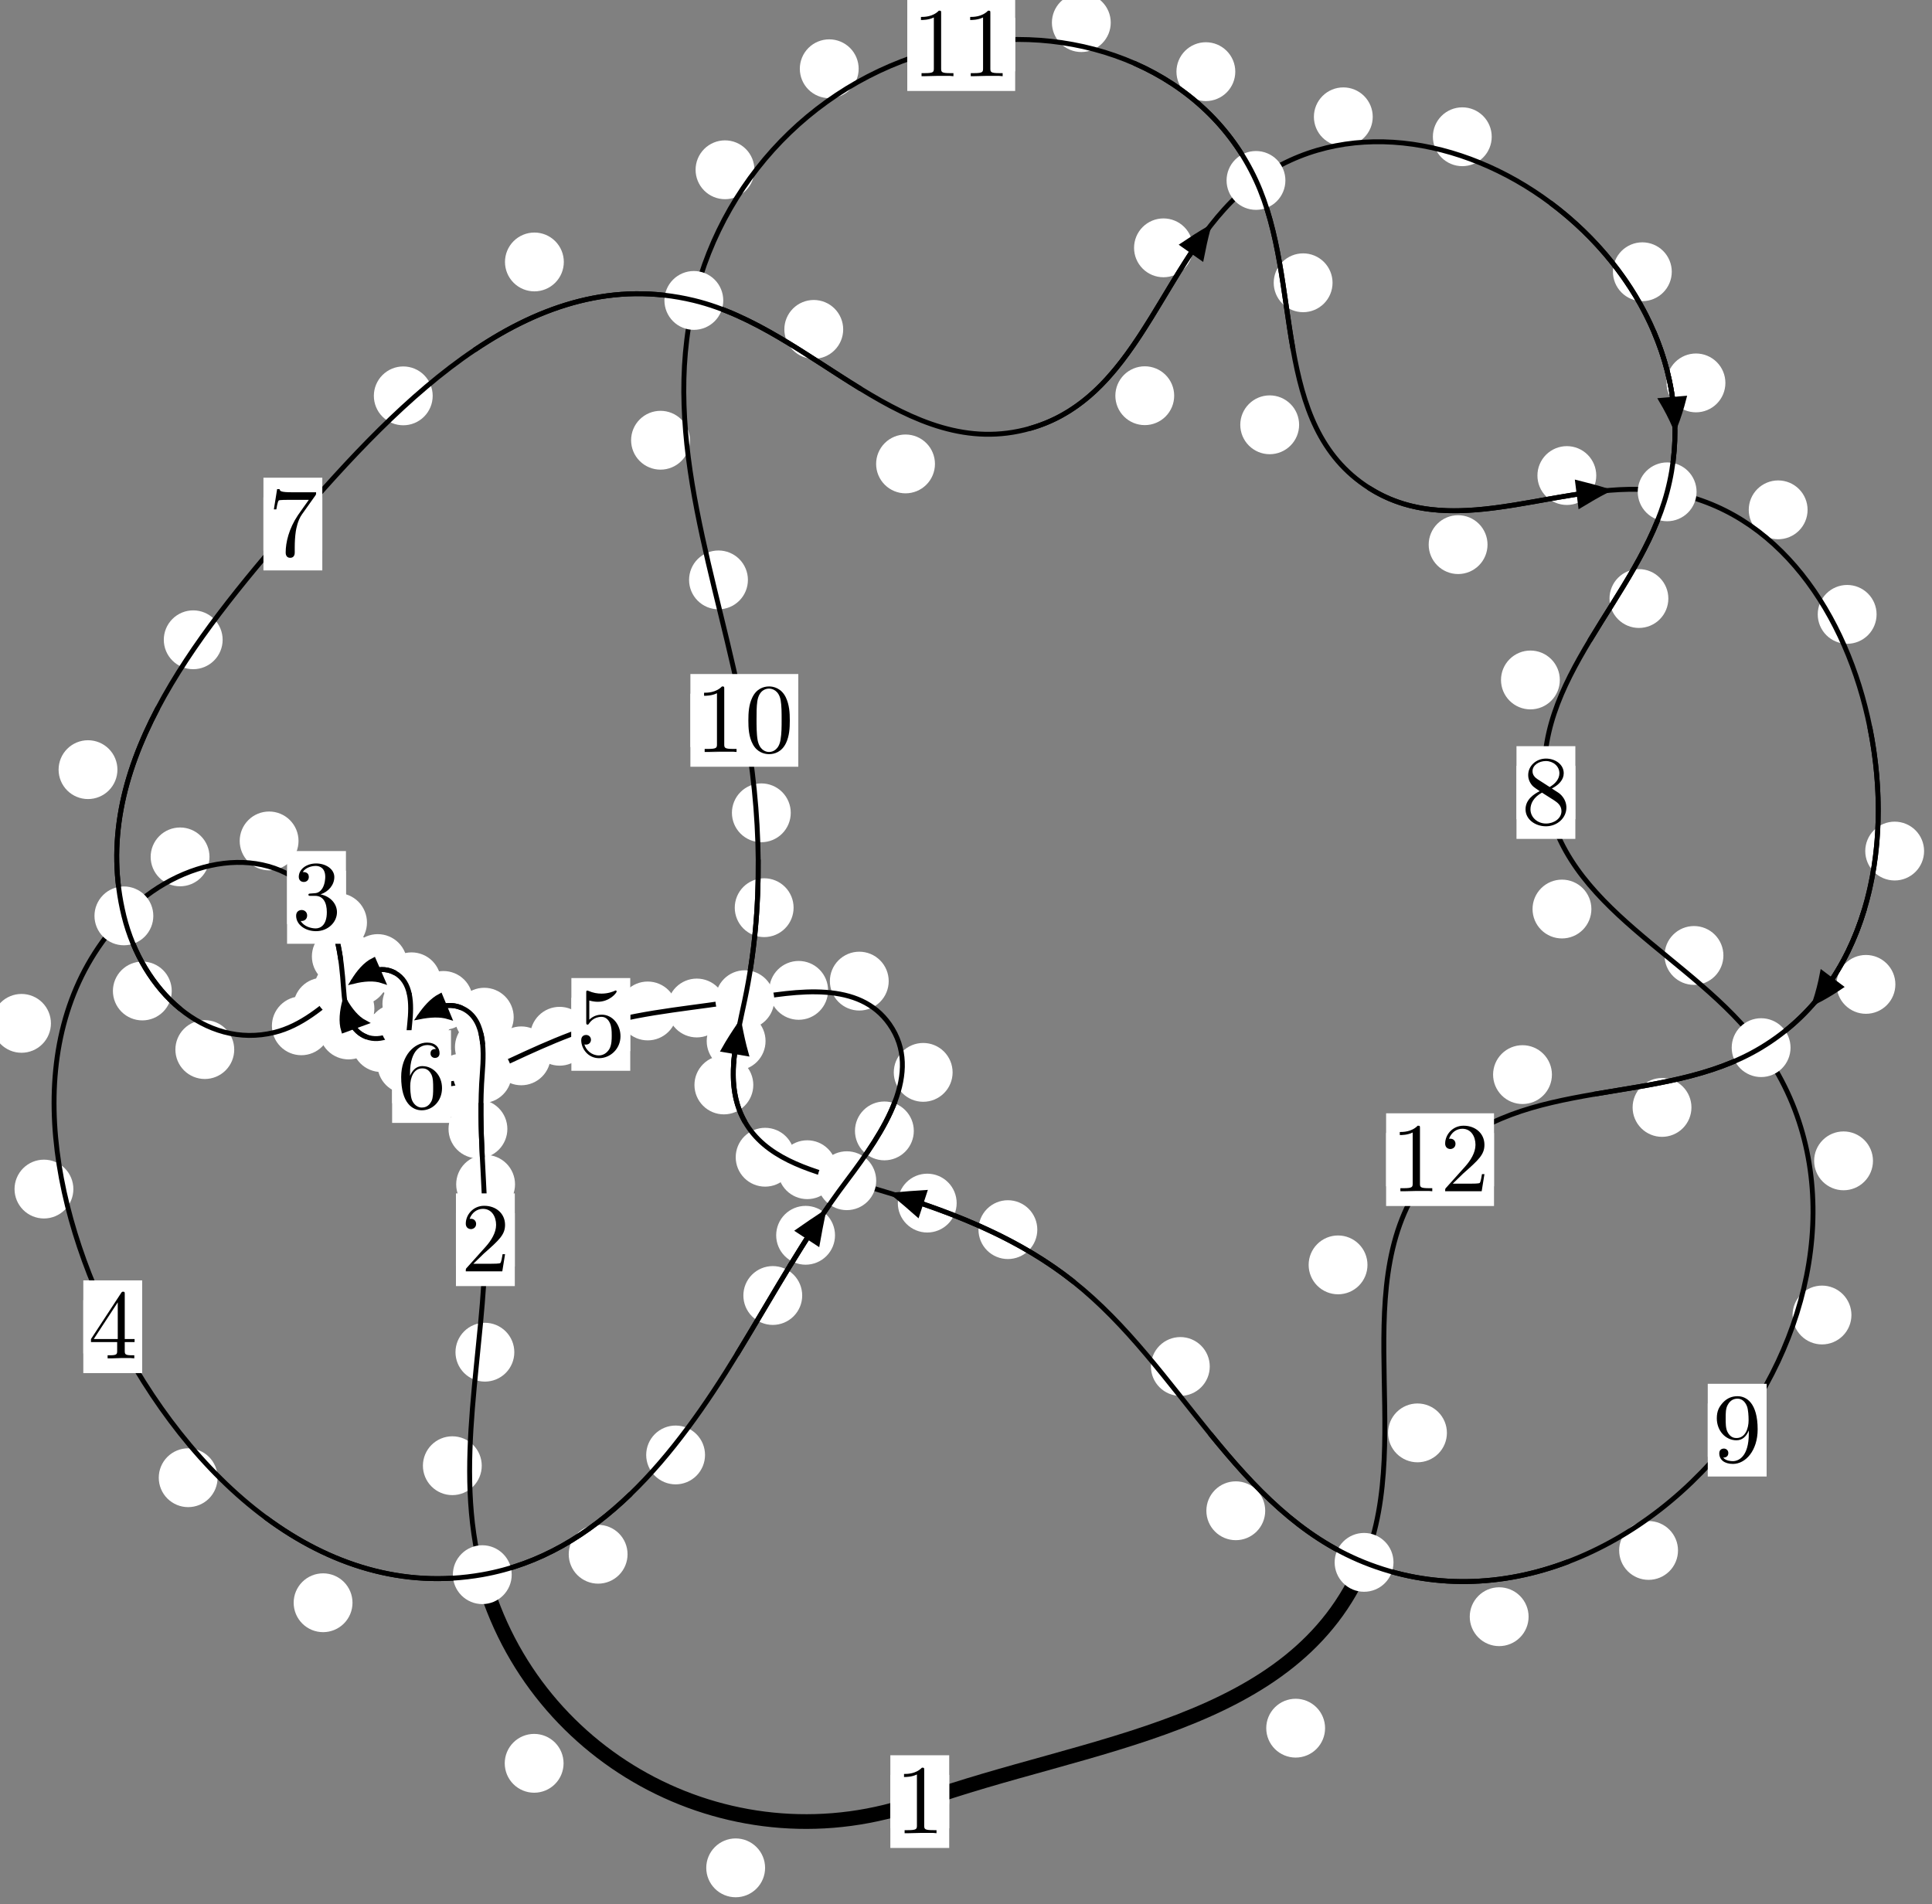 <?xml version="1.0"?>
<!-- Created by MetaPost 1.999 on 2021.07.06:0013 -->
<svg version="1.1" xmlns="http://www.w3.org/2000/svg" xmlns:xlink="http://www.w3.org/1999/xlink" width="196.289" height="193.469" viewBox="0 0 196.289 193.469">
<rect x="0" y="0" width="196.289" height="193.469" fill="#808080" stroke="none"/>
<!-- Original BoundingBox: -49.803879 -32.777924 146.485489 160.690826 -->
  <defs>
    <g transform="scale(0.01,0.01)" id="GLYPHcmr10_48">
      <path style="fill-rule: evenodd;" d="M460 -320C460 -400,455 -480,420 -554C374 -650,292 -666,250 -666C190 -666,117 -640,76 -547C44 -478,39 -400,39 -320C39 -245,43 -155,84 -79C127 2,200 22,249 22C303 22,379 1,423 -94C455 -163,460 -241,460 -320M249 -0C210 -0,151 -25,133 -121C122 -181,122 -273,122 -332C122 -396,122 -462,130 -516C149 -635,224 -644,249 -644C282 -644,348 -626,367 -527C377 -471,377 -395,377 -332C377 -257,377 -189,366 -125C351 -30,294 -0,249 -0"></path>
    </g>
    <g transform="scale(0.01,0.01)" id="GLYPHcmr10_49">
      <path style="fill-rule: evenodd;" d="M294 -640C294 -664,294 -666,271 -666C209 -602,121 -602,89 -602L89 -571C109 -571,168 -571,220 -597L220 -79C220 -43,217 -31,127 -31L95 -31L95 -0L257 -0L130 -3L217 -3L257 -3L297 -3L384 -3L419 -0L419 -31L387 -31C297 -31,294 -42,294 -79"></path>
    </g>
    <g transform="scale(0.01,0.01)" id="GLYPHcmr10_50">
      <path style="fill-rule: evenodd;" d="M127 -77L233 -180C389 -318,449 -372,449 -472C449 -586,359 -666,237 -666C124 -666,50 -574,50 -485C50 -429,100 -429,103 -429C120 -429,155 -441,155 -482C155 -508,137 -534,102 -534C94 -534,92 -534,89 -533C112 -598,166 -635,224 -635C315 -635,358 -554,358 -472C358 -392,308 -313,253 -251L61 -37C50 -26,50 -24,50 -0L421 -0L449 -174L424 -174C419 -144,412 -100,402 -85C395 -77,329 -77,307 -77"></path>
    </g>
    <g transform="scale(0.01,0.01)" id="GLYPHcmr10_51">
      <path style="fill-rule: evenodd;" d="M290 -352C372 -379,430 -449,430 -528C430 -610,342 -666,246 -666C145 -666,69 -606,69 -530C69 -497,91 -478,120 -478C151 -478,171 -500,171 -529C171 -579,124 -579,109 -579C140 -628,206 -641,242 -641C283 -641,338 -619,338 -529C338 -517,336 -459,310 -415C280 -367,246 -364,221 -363C213 -362,189 -360,182 -360C174 -359,167 -358,167 -348C167 -337,174 -337,191 -337L235 -337C317 -337,354 -269,354 -171C354 -35,285 -6,241 -6C198 -6,123 -23,88 -82C123 -77,154 -99,154 -137C154 -173,127 -193,98 -193C74 -193,42 -179,42 -135C42 -44,135 22,244 22C366 22,457 -69,457 -171C457 -253,394 -331,290 -352"></path>
    </g>
    <g transform="scale(0.01,0.01)" id="GLYPHcmr10_52">
      <path style="fill-rule: evenodd;" d="M294 -165L294 -78C294 -42,292 -31,218 -31L197 -31L197 -0L332 -0L238 -3L290 -3L332 -3L374 -3L427 -3L468 -0L468 -31L447 -31C373 -31,371 -42,371 -78L371 -165L471 -165L471 -196L371 -196L371 -651C371 -671,371 -677,355 -677C346 -677,343 -677,335 -665L28 -196L28 -165M300 -196L56 -196L300 -569"></path>
    </g>
    <g transform="scale(0.01,0.01)" id="GLYPHcmr10_53">
      <path style="fill-rule: evenodd;" d="M449 -201C449 -320,367 -420,259 -420C211 -420,168 -404,132 -369L132 -564C152 -558,185 -551,217 -551C340 -551,410 -642,410 -655C410 -661,407 -666,400 -666C399 -666,397 -666,392 -663C372 -654,323 -634,256 -634C216 -634,170 -641,123 -662C115 -665,113 -665,111 -665C101 -665,101 -657,101 -641L101 -345C101 -327,101 -319,115 -319C122 -319,124 -322,128 -328C139 -344,176 -398,257 -398C309 -398,334 -352,342 -334C358 -297,360 -258,360 -208C360 -173,360 -113,336 -71C312 -32,275 -6,229 -6C156 -6,99 -59,82 -118C85 -117,88 -116,99 -116C132 -116,149 -141,149 -165C149 -189,132 -214,99 -214C85 -214,50 -207,50 -161C50 -75,119 22,231 22C347 22,449 -74,449 -201"></path>
    </g>
    <g transform="scale(0.01,0.01)" id="GLYPHcmr10_54">
      <path style="fill-rule: evenodd;" d="M132 -328L132 -352C132 -605,256 -641,307 -641C331 -641,373 -635,395 -601C380 -601,340 -601,340 -556C340 -525,364 -510,386 -510C402 -510,432 -519,432 -558C432 -618,388 -666,305 -666C177 -666,42 -537,42 -316C42 -49,158 22,251 22C362 22,457 -72,457 -204C457 -331,368 -427,257 -427C189 -427,152 -376,132 -328M251 -6C188 -6,158 -66,152 -81C134 -128,134 -208,134 -226C134 -304,166 -404,256 -404C272 -404,318 -404,349 -342C367 -305,367 -254,367 -205C367 -157,367 -107,350 -71C320 -11,274 -6,251 -6"></path>
    </g>
    <g transform="scale(0.01,0.01)" id="GLYPHcmr10_55">
      <path style="fill-rule: evenodd;" d="M476 -609C485 -621,485 -623,485 -644L242 -644C120 -644,118 -657,114 -676L89 -676L56 -470L81 -470C84 -486,93 -549,106 -561C113 -567,191 -567,204 -567L411 -567C400 -551,321 -442,299 -409C209 -274,176 -135,176 -33C176 -23,176 22,222 22C268 22,268 -23,268 -33L268 -84C268 -139,271 -194,279 -248C283 -271,297 -357,341 -419"></path>
    </g>
    <g transform="scale(0.01,0.01)" id="GLYPHcmr10_56">
      <path style="fill-rule: evenodd;" d="M163 -457C117 -487,113 -521,113 -538C113 -599,178 -641,249 -641C322 -641,386 -589,386 -517C386 -460,347 -412,287 -377M309 -362C381 -399,430 -451,430 -517C430 -609,341 -666,250 -666C150 -666,69 -592,69 -499C69 -481,71 -436,113 -389C124 -377,161 -352,186 -335C128 -306,42 -250,42 -151C42 -45,144 22,249 22C362 22,457 -61,457 -168C457 -204,446 -249,408 -291C389 -312,373 -322,309 -362M209 -320L332 -242C360 -223,407 -193,407 -132C407 -58,332 -6,250 -6C164 -6,92 -68,92 -151C92 -209,124 -273,209 -320"></path>
    </g>
    <g transform="scale(0.01,0.01)" id="GLYPHcmr10_57">
      <path style="fill-rule: evenodd;" d="M367 -318L367 -286C367 -52,263 -6,205 -6C188 -6,134 -8,107 -42C151 -42,159 -71,159 -88C159 -119,135 -134,113 -134C97 -134,67 -125,67 -86C67 -19,121 22,206 22C335 22,457 -114,457 -329C457 -598,342 -666,253 -666C198 -666,149 -648,106 -603C65 -558,42 -516,42 -441C42 -316,130 -218,242 -218C303 -218,344 -260,367 -318M243 -241C227 -241,181 -241,150 -304C132 -341,132 -391,132 -440C132 -494,132 -541,153 -578C180 -628,218 -641,253 -641C299 -641,332 -607,349 -562C361 -530,365 -467,365 -421C365 -338,331 -241,243 -241"></path>
    </g>
  </defs>
  <path d="M77.733 189.789C77.733 188.996,77.418 188.236,76.857 187.676C76.297 187.115,75.536 186.8,74.744 186.8C73.951 186.8,73.191 187.115,72.63 187.676C72.07 188.236,71.755 188.996,71.755 189.789C71.755 190.582,72.07 191.342,72.63 191.902C73.191 192.463,73.951 192.778,74.744 192.778C75.536 192.778,76.297 192.463,76.857 191.902C77.418 191.342,77.733 190.582,77.733 189.789Z" style="fill: rgb(100%,100%,100%);stroke: none;"></path>
  <path d="M96.437 183.059C96.437 182.266,96.122 181.506,95.562 180.946C95.001 180.385,94.241 180.07,93.448 180.07C92.656 180.07,91.895 180.385,91.335 180.946C90.775 181.506,90.46 182.266,90.46 183.059C90.46 183.852,90.775 184.612,91.335 185.172C91.895 185.733,92.656 186.048,93.448 186.048C94.241 186.048,95.001 185.733,95.562 185.172C96.122 184.612,96.437 183.852,96.437 183.059Z" style="fill: rgb(100%,100%,100%);stroke: none;"></path>
  <path d="M48.945 148.929C48.945 148.136,48.63 147.376,48.07 146.815C47.509 146.255,46.749 145.94,45.956 145.94C45.164 145.94,44.404 146.255,43.843 146.815C43.283 147.376,42.968 148.136,42.968 148.929C42.968 149.721,43.283 150.481,43.843 151.042C44.404 151.602,45.164 151.917,45.956 151.917C46.749 151.917,47.509 151.602,48.07 151.042C48.63 150.481,48.945 149.721,48.945 148.929Z" style="fill: rgb(100%,100%,100%);stroke: none;"></path>
  <path d="M57.258 179.167C57.258 178.375,56.943 177.615,56.383 177.054C55.822 176.494,55.062 176.179,54.269 176.179C53.477 176.179,52.717 176.494,52.156 177.054C51.596 177.615,51.281 178.375,51.281 179.167C51.281 179.96,51.596 180.72,52.156 181.281C52.717 181.841,53.477 182.156,54.269 182.156C55.062 182.156,55.822 181.841,56.383 181.281C56.943 180.72,57.258 179.96,57.258 179.167Z" style="fill: rgb(100%,100%,100%);stroke: none;"></path>
  <path d="M52.326 120.337C52.326 119.544,52.011 118.784,51.45 118.223C50.89 117.663,50.13 117.348,49.337 117.348C48.544 117.348,47.784 117.663,47.224 118.223C46.663 118.784,46.348 119.544,46.348 120.337C46.348 121.129,46.663 121.889,47.224 122.45C47.784 123.01,48.544 123.325,49.337 123.325C50.13 123.325,50.89 123.01,51.45 122.45C52.011 121.889,52.326 121.129,52.326 120.337Z" style="fill: rgb(100%,100%,100%);stroke: none;"></path>
  <path d="M52.254 137.394C52.254 136.601,51.939 135.841,51.379 135.281C50.818 134.72,50.058 134.405,49.266 134.405C48.473 134.405,47.713 134.72,47.152 135.281C46.592 135.841,46.277 136.601,46.277 137.394C46.277 138.187,46.592 138.947,47.152 139.507C47.713 140.068,48.473 140.383,49.266 140.383C50.058 140.383,50.818 140.068,51.379 139.507C51.939 138.947,52.254 138.187,52.254 137.394Z" style="fill: rgb(100%,100%,100%);stroke: none;"></path>
  <path d="M52.201 106.392C52.201 105.599,51.886 104.839,51.326 104.279C50.765 103.718,50.005 103.403,49.212 103.403C48.42 103.403,47.66 103.718,47.099 104.279C46.539 104.839,46.224 105.599,46.224 106.392C46.224 107.185,46.539 107.945,47.099 108.505C47.66 109.066,48.42 109.381,49.212 109.381C50.005 109.381,50.765 109.066,51.326 108.505C51.886 107.945,52.201 107.185,52.201 106.392Z" style="fill: rgb(100%,100%,100%);stroke: none;"></path>
  <path d="M51.547 114.71C51.547 113.917,51.232 113.157,50.671 112.597C50.111 112.036,49.351 111.721,48.558 111.721C47.765 111.721,47.005 112.036,46.445 112.597C45.884 113.157,45.569 113.917,45.569 114.71C45.569 115.503,45.884 116.263,46.445 116.823C47.005 117.384,47.765 117.699,48.558 117.699C49.351 117.699,50.111 117.384,50.671 116.823C51.232 116.263,51.547 115.503,51.547 114.71Z" style="fill: rgb(100%,100%,100%);stroke: none;"></path>
  <path d="M48.036 101.653C48.036 100.861,47.721 100.1,47.161 99.54C46.6 98.979,45.84 98.664,45.048 98.664C44.255 98.664,43.495 98.979,42.934 99.54C42.374 100.1,42.059 100.861,42.059 101.653C42.059 102.446,42.374 103.206,42.934 103.767C43.495 104.327,44.255 104.642,45.048 104.642C45.84 104.642,46.6 104.327,47.161 103.767C47.721 103.206,48.036 102.446,48.036 101.653Z" style="fill: rgb(100%,100%,100%);stroke: none;"></path>
  <path d="M52.19 103.355C52.19 102.563,51.875 101.802,51.314 101.242C50.754 100.682,49.994 100.367,49.201 100.367C48.408 100.367,47.648 100.682,47.088 101.242C46.527 101.802,46.212 102.563,46.212 103.355C46.212 104.148,46.527 104.908,47.088 105.469C47.648 106.029,48.408 106.344,49.201 106.344C49.994 106.344,50.754 106.029,51.314 105.469C51.875 104.908,52.19 104.148,52.19 103.355Z" style="fill: rgb(100%,100%,100%);stroke: none;"></path>
  <path d="M43.274 105C43.274 104.208,42.959 103.447,42.399 102.887C41.838 102.326,41.078 102.011,40.285 102.011C39.493 102.011,38.733 102.326,38.172 102.887C37.612 103.447,37.297 104.208,37.297 105C37.297 105.793,37.612 106.553,38.172 107.114C38.733 107.674,39.493 107.989,40.285 107.989C41.078 107.989,41.838 107.674,42.399 107.114C42.959 106.553,43.274 105.793,43.274 105Z" style="fill: rgb(100%,100%,100%);stroke: none;"></path>
  <path d="M46.209 102.836C46.209 102.044,45.894 101.284,45.334 100.723C44.773 100.163,44.013 99.848,43.22 99.848C42.428 99.848,41.667 100.163,41.107 100.723C40.546 101.284,40.231 102.044,40.231 102.836C40.231 103.629,40.546 104.389,41.107 104.95C41.667 105.51,42.428 105.825,43.22 105.825C44.013 105.825,44.773 105.51,45.334 104.95C45.894 104.389,46.209 103.629,46.209 102.836Z" style="fill: rgb(100%,100%,100%);stroke: none;"></path>
  <path d="M38.404 104.655C38.404 103.863,38.089 103.102,37.528 102.542C36.968 101.981,36.208 101.667,35.415 101.667C34.622 101.667,33.862 101.981,33.302 102.542C32.741 103.102,32.426 103.863,32.426 104.655C32.426 105.448,32.741 106.208,33.302 106.769C33.862 107.329,34.622 107.644,35.415 107.644C36.208 107.644,36.968 107.329,37.528 106.769C38.089 106.208,38.404 105.448,38.404 104.655Z" style="fill: rgb(100%,100%,100%);stroke: none;"></path>
  <path d="M41.721 105.938C41.721 105.146,41.406 104.386,40.845 103.825C40.285 103.265,39.525 102.95,38.732 102.95C37.939 102.95,37.179 103.265,36.619 103.825C36.058 104.386,35.743 105.146,35.743 105.938C35.743 106.731,36.058 107.491,36.619 108.052C37.179 108.612,37.939 108.927,38.732 108.927C39.525 108.927,40.285 108.612,40.845 108.052C41.406 107.491,41.721 106.731,41.721 105.938Z" style="fill: rgb(100%,100%,100%);stroke: none;"></path>
  <path d="M37.666 97.181C37.666 96.388,37.351 95.628,36.79 95.068C36.23 94.507,35.47 94.192,34.677 94.192C33.884 94.192,33.124 94.507,32.564 95.068C32.003 95.628,31.688 96.388,31.688 97.181C31.688 97.974,32.003 98.734,32.564 99.294C33.124 99.855,33.884 100.17,34.677 100.17C35.47 100.17,36.23 99.855,36.79 99.294C37.351 98.734,37.666 97.974,37.666 97.181Z" style="fill: rgb(100%,100%,100%);stroke: none;"></path>
  <path d="M38.036 102.484C38.036 101.691,37.721 100.931,37.161 100.371C36.6 99.81,35.84 99.495,35.048 99.495C34.255 99.495,33.495 99.81,32.934 100.371C32.374 100.931,32.059 101.691,32.059 102.484C32.059 103.277,32.374 104.037,32.934 104.597C33.495 105.158,34.255 105.473,35.048 105.473C35.84 105.473,36.6 105.158,37.161 104.597C37.721 104.037,38.036 103.277,38.036 102.484Z" style="fill: rgb(100%,100%,100%);stroke: none;"></path>
  <path d="M30.33 85.445C30.33 84.653,30.015 83.892,29.455 83.332C28.894 82.771,28.134 82.457,27.341 82.457C26.549 82.457,25.788 82.771,25.228 83.332C24.668 83.892,24.353 84.653,24.353 85.445C24.353 86.238,24.668 86.998,25.228 87.559C25.788 88.119,26.549 88.434,27.341 88.434C28.134 88.434,28.894 88.119,29.455 87.559C30.015 86.998,30.33 86.238,30.33 85.445Z" style="fill: rgb(100%,100%,100%);stroke: none;"></path>
  <path d="M37.284 93.734C37.284 92.941,36.969 92.181,36.408 91.62C35.848 91.06,35.088 90.745,34.295 90.745C33.502 90.745,32.742 91.06,32.182 91.62C31.621 92.181,31.306 92.941,31.306 93.734C31.306 94.526,31.621 95.287,32.182 95.847C32.742 96.407,33.502 96.722,34.295 96.722C35.088 96.722,35.848 96.407,36.408 95.847C36.969 95.287,37.284 94.526,37.284 93.734Z" style="fill: rgb(100%,100%,100%);stroke: none;"></path>
  <path d="M5.174 103.982C5.174 103.189,4.859 102.429,4.298 101.868C3.738 101.308,2.978 100.993,2.185 100.993C1.392 100.993,0.632 101.308,0.072 101.868C-0.489 102.429,-0.804 103.189,-0.804 103.982C-0.804 104.774,-0.489 105.535,0.072 106.095C0.632 106.656,1.392 106.97,2.185 106.97C2.978 106.97,3.738 106.656,4.298 106.095C4.859 105.535,5.174 104.774,5.174 103.982Z" style="fill: rgb(100%,100%,100%);stroke: none;"></path>
  <path d="M21.285 87.067C21.285 86.275,20.97 85.514,20.409 84.954C19.849 84.394,19.089 84.079,18.296 84.079C17.503 84.079,16.743 84.394,16.183 84.954C15.622 85.514,15.307 86.275,15.307 87.067C15.307 87.86,15.622 88.62,16.183 89.181C16.743 89.741,17.503 90.056,18.296 90.056C19.089 90.056,19.849 89.741,20.409 89.181C20.97 88.62,21.285 87.86,21.285 87.067Z" style="fill: rgb(100%,100%,100%);stroke: none;"></path>
  <path d="M22.107 150.148C22.107 149.355,21.792 148.595,21.232 148.035C20.671 147.474,19.911 147.159,19.119 147.159C18.326 147.159,17.566 147.474,17.005 148.035C16.445 148.595,16.13 149.355,16.13 150.148C16.13 150.941,16.445 151.701,17.005 152.262C17.566 152.822,18.326 153.137,19.119 153.137C19.911 153.137,20.671 152.822,21.232 152.262C21.792 151.701,22.107 150.941,22.107 150.148Z" style="fill: rgb(100%,100%,100%);stroke: none;"></path>
  <path d="M7.454 120.819C7.454 120.027,7.139 119.266,6.579 118.706C6.018 118.146,5.258 117.831,4.466 117.831C3.673 117.831,2.913 118.146,2.352 118.706C1.792 119.266,1.477 120.027,1.477 120.819C1.477 121.612,1.792 122.372,2.352 122.933C2.913 123.493,3.673 123.808,4.466 123.808C5.258 123.808,6.018 123.493,6.579 122.933C7.139 122.372,7.454 121.612,7.454 120.819Z" style="fill: rgb(100%,100%,100%);stroke: none;"></path>
  <path d="M63.759 157.924C63.759 157.132,63.444 156.372,62.884 155.811C62.323 155.251,61.563 154.936,60.77 154.936C59.978 154.936,59.218 155.251,58.657 155.811C58.097 156.372,57.782 157.132,57.782 157.924C57.782 158.717,58.097 159.477,58.657 160.038C59.218 160.598,59.978 160.913,60.77 160.913C61.563 160.913,62.323 160.598,62.884 160.038C63.444 159.477,63.759 158.717,63.759 157.924Z" style="fill: rgb(100%,100%,100%);stroke: none;"></path>
  <path d="M35.814 162.852C35.814 162.06,35.499 161.299,34.939 160.739C34.378 160.178,33.618 159.864,32.825 159.864C32.033 159.864,31.272 160.178,30.712 160.739C30.151 161.299,29.836 162.06,29.836 162.852C29.836 163.645,30.151 164.405,30.712 164.966C31.272 165.526,32.033 165.841,32.825 165.841C33.618 165.841,34.378 165.526,34.939 164.966C35.499 164.405,35.814 163.645,35.814 162.852Z" style="fill: rgb(100%,100%,100%);stroke: none;"></path>
  <path d="M81.503 131.634C81.503 130.841,81.188 130.081,80.628 129.521C80.067 128.96,79.307 128.645,78.514 128.645C77.722 128.645,76.961 128.96,76.401 129.521C75.841 130.081,75.526 130.841,75.526 131.634C75.526 132.427,75.841 133.187,76.401 133.747C76.961 134.308,77.722 134.623,78.514 134.623C79.307 134.623,80.067 134.308,80.628 133.747C81.188 133.187,81.503 132.427,81.503 131.634Z" style="fill: rgb(100%,100%,100%);stroke: none;"></path>
  <path d="M71.63 147.836C71.63 147.043,71.315 146.283,70.755 145.722C70.194 145.162,69.434 144.847,68.641 144.847C67.849 144.847,67.089 145.162,66.528 145.722C65.968 146.283,65.653 147.043,65.653 147.836C65.653 148.628,65.968 149.388,66.528 149.949C67.089 150.509,67.849 150.824,68.641 150.824C69.434 150.824,70.194 150.509,70.755 149.949C71.315 149.388,71.63 148.628,71.63 147.836Z" style="fill: rgb(100%,100%,100%);stroke: none;"></path>
  <path d="M92.842 114.909C92.842 114.117,92.527 113.357,91.966 112.796C91.406 112.236,90.646 111.921,89.853 111.921C89.06 111.921,88.3 112.236,87.74 112.796C87.179 113.357,86.864 114.117,86.864 114.909C86.864 115.702,87.179 116.462,87.74 117.023C88.3 117.583,89.06 117.898,89.853 117.898C90.646 117.898,91.406 117.583,91.966 117.023C92.527 116.462,92.842 115.702,92.842 114.909Z" style="fill: rgb(100%,100%,100%);stroke: none;"></path>
  <path d="M84.836 125.516C84.836 124.723,84.522 123.963,83.961 123.402C83.401 122.842,82.64 122.527,81.848 122.527C81.055 122.527,80.295 122.842,79.734 123.402C79.174 123.963,78.859 124.723,78.859 125.516C78.859 126.308,79.174 127.068,79.734 127.629C80.295 128.189,81.055 128.504,81.848 128.504C82.64 128.504,83.401 128.189,83.961 127.629C84.522 127.068,84.836 126.308,84.836 125.516Z" style="fill: rgb(100%,100%,100%);stroke: none;"></path>
  <path d="M90.291 99.69C90.291 98.897,89.976 98.137,89.416 97.577C88.855 97.016,88.095 96.701,87.302 96.701C86.51 96.701,85.75 97.016,85.189 97.577C84.629 98.137,84.314 98.897,84.314 99.69C84.314 100.483,84.629 101.243,85.189 101.803C85.75 102.364,86.51 102.679,87.302 102.679C88.095 102.679,88.855 102.364,89.416 101.803C89.976 101.243,90.291 100.483,90.291 99.69Z" style="fill: rgb(100%,100%,100%);stroke: none;"></path>
  <path d="M96.784 108.962C96.784 108.17,96.469 107.41,95.909 106.849C95.349 106.289,94.588 105.974,93.796 105.974C93.003 105.974,92.243 106.289,91.682 106.849C91.122 107.41,90.807 108.17,90.807 108.962C90.807 109.755,91.122 110.515,91.682 111.076C92.243 111.636,93.003 111.951,93.796 111.951C94.588 111.951,95.349 111.636,95.909 111.076C96.469 110.515,96.784 109.755,96.784 108.962Z" style="fill: rgb(100%,100%,100%);stroke: none;"></path>
  <path d="M73.781 102.421C73.781 101.629,73.466 100.868,72.905 100.308C72.345 99.748,71.585 99.433,70.792 99.433C69.999 99.433,69.239 99.748,68.679 100.308C68.118 100.868,67.803 101.629,67.803 102.421C67.803 103.214,68.118 103.974,68.679 104.535C69.239 105.095,69.999 105.41,70.792 105.41C71.585 105.41,72.345 105.095,72.905 104.535C73.466 103.974,73.781 103.214,73.781 102.421Z" style="fill: rgb(100%,100%,100%);stroke: none;"></path>
  <path d="M84.132 100.63C84.132 99.837,83.817 99.077,83.257 98.517C82.697 97.956,81.936 97.641,81.144 97.641C80.351 97.641,79.591 97.956,79.03 98.517C78.47 99.077,78.155 99.837,78.155 100.63C78.155 101.423,78.47 102.183,79.03 102.743C79.591 103.304,80.351 103.619,81.144 103.619C81.936 103.619,82.697 103.304,83.257 102.743C83.817 102.183,84.132 101.423,84.132 100.63Z" style="fill: rgb(100%,100%,100%);stroke: none;"></path>
  <path d="M59.844 105.292C59.844 104.499,59.529 103.739,58.968 103.179C58.408 102.618,57.648 102.303,56.855 102.303C56.062 102.303,55.302 102.618,54.742 103.179C54.181 103.739,53.866 104.499,53.866 105.292C53.866 106.085,54.181 106.845,54.742 107.405C55.302 107.966,56.062 108.281,56.855 108.281C57.648 108.281,58.408 107.966,58.968 107.405C59.529 106.845,59.844 106.085,59.844 105.292Z" style="fill: rgb(100%,100%,100%);stroke: none;"></path>
  <path d="M68.796 102.722C68.796 101.929,68.481 101.169,67.92 100.609C67.36 100.048,66.6 99.733,65.807 99.733C65.014 99.733,64.254 100.048,63.694 100.609C63.133 101.169,62.818 101.929,62.818 102.722C62.818 103.515,63.133 104.275,63.694 104.835C64.254 105.396,65.014 105.711,65.807 105.711C66.6 105.711,67.36 105.396,67.92 104.835C68.481 104.275,68.796 103.515,68.796 102.722Z" style="fill: rgb(100%,100%,100%);stroke: none;"></path>
  <path d="M49.911 110.042C49.911 109.25,49.596 108.49,49.036 107.929C48.476 107.369,47.715 107.054,46.923 107.054C46.13 107.054,45.37 107.369,44.809 107.929C44.249 108.49,43.934 109.25,43.934 110.042C43.934 110.835,44.249 111.595,44.809 112.156C45.37 112.716,46.13 113.031,46.923 113.031C47.715 113.031,48.476 112.716,49.036 112.156C49.596 111.595,49.911 110.835,49.911 110.042Z" style="fill: rgb(100%,100%,100%);stroke: none;"></path>
  <path d="M55.947 107.283C55.947 106.49,55.632 105.73,55.072 105.17C54.512 104.609,53.751 104.294,52.959 104.294C52.166 104.294,51.406 104.609,50.845 105.17C50.285 105.73,49.97 106.49,49.97 107.283C49.97 108.076,50.285 108.836,50.845 109.396C51.406 109.957,52.166 110.272,52.959 110.272C53.751 110.272,54.512 109.957,55.072 109.396C55.632 108.836,55.947 108.076,55.947 107.283Z" style="fill: rgb(100%,100%,100%);stroke: none;"></path>
  <path d="M44.323 108.14C44.323 107.347,44.008 106.587,43.447 106.027C42.887 105.466,42.127 105.151,41.334 105.151C40.541 105.151,39.781 105.466,39.221 106.027C38.66 106.587,38.345 107.347,38.345 108.14C38.345 108.933,38.66 109.693,39.221 110.253C39.781 110.814,40.541 111.129,41.334 111.129C42.127 111.129,42.887 110.814,43.447 110.253C44.008 109.693,44.323 108.933,44.323 108.14Z" style="fill: rgb(100%,100%,100%);stroke: none;"></path>
  <path d="M47.516 110.799C47.516 110.006,47.201 109.246,46.641 108.686C46.08 108.125,45.32 107.81,44.527 107.81C43.735 107.81,42.975 108.125,42.414 108.686C41.854 109.246,41.539 110.006,41.539 110.799C41.539 111.592,41.854 112.352,42.414 112.912C42.975 113.473,43.735 113.788,44.527 113.788C45.32 113.788,46.08 113.473,46.641 112.912C47.201 112.352,47.516 111.592,47.516 110.799Z" style="fill: rgb(100%,100%,100%);stroke: none;"></path>
  <path d="M44.834 101.999C44.834 101.206,44.519 100.446,43.958 99.885C43.398 99.325,42.638 99.01,41.845 99.01C41.052 99.01,40.292 99.325,39.732 99.885C39.171 100.446,38.856 101.206,38.856 101.999C38.856 102.791,39.171 103.552,39.732 104.112C40.292 104.673,41.052 104.987,41.845 104.987C42.638 104.987,43.398 104.673,43.958 104.112C44.519 103.552,44.834 102.791,44.834 101.999Z" style="fill: rgb(100%,100%,100%);stroke: none;"></path>
  <path d="M44.4 105.981C44.4 105.188,44.085 104.428,43.524 103.868C42.964 103.307,42.204 102.992,41.411 102.992C40.618 102.992,39.858 103.307,39.298 103.868C38.737 104.428,38.422 105.188,38.422 105.981C38.422 106.774,38.737 107.534,39.298 108.094C39.858 108.655,40.618 108.97,41.411 108.97C42.204 108.97,42.964 108.655,43.524 108.094C44.085 107.534,44.4 106.774,44.4 105.981Z" style="fill: rgb(100%,100%,100%);stroke: none;"></path>
  <path d="M41.366 97.906C41.366 97.113,41.051 96.353,40.491 95.793C39.93 95.232,39.17 94.917,38.377 94.917C37.585 94.917,36.825 95.232,36.264 95.793C35.704 96.353,35.389 97.113,35.389 97.906C35.389 98.699,35.704 99.459,36.264 100.019C36.825 100.58,37.585 100.895,38.377 100.895C39.17 100.895,39.93 100.58,40.491 100.019C41.051 99.459,41.366 98.699,41.366 97.906Z" style="fill: rgb(100%,100%,100%);stroke: none;"></path>
  <path d="M44.801 99.758C44.801 98.966,44.486 98.205,43.926 97.645C43.365 97.085,42.605 96.77,41.813 96.77C41.02 96.77,40.26 97.085,39.699 97.645C39.139 98.205,38.824 98.966,38.824 99.758C38.824 100.551,39.139 101.311,39.699 101.872C40.26 102.432,41.02 102.747,41.813 102.747C42.605 102.747,43.365 102.432,43.926 101.872C44.486 101.311,44.801 100.551,44.801 99.758Z" style="fill: rgb(100%,100%,100%);stroke: none;"></path>
  <path d="M35.779 102.333C35.779 101.54,35.464 100.78,34.903 100.219C34.343 99.659,33.583 99.344,32.79 99.344C31.997 99.344,31.237 99.659,30.677 100.219C30.116 100.78,29.801 101.54,29.801 102.333C29.801 103.125,30.116 103.885,30.677 104.446C31.237 105.006,31.997 105.321,32.79 105.321C33.583 105.321,34.343 105.006,34.903 104.446C35.464 103.885,35.779 103.125,35.779 102.333Z" style="fill: rgb(100%,100%,100%);stroke: none;"></path>
  <path d="M39.455 99.147C39.455 98.354,39.14 97.594,38.579 97.033C38.019 96.473,37.259 96.158,36.466 96.158C35.673 96.158,34.913 96.473,34.353 97.033C33.792 97.594,33.477 98.354,33.477 99.147C33.477 99.939,33.792 100.7,34.353 101.26C34.913 101.821,35.673 102.136,36.466 102.136C37.259 102.136,38.019 101.821,38.579 101.26C39.14 100.7,39.455 99.939,39.455 99.147Z" style="fill: rgb(100%,100%,100%);stroke: none;"></path>
  <path d="M23.797 106.646C23.797 105.853,23.482 105.093,22.922 104.533C22.361 103.972,21.601 103.657,20.808 103.657C20.016 103.657,19.256 103.972,18.695 104.533C18.135 105.093,17.82 105.853,17.82 106.646C17.82 107.439,18.135 108.199,18.695 108.759C19.256 109.32,20.016 109.635,20.808 109.635C21.601 109.635,22.361 109.32,22.922 108.759C23.482 108.199,23.797 107.439,23.797 106.646Z" style="fill: rgb(100%,100%,100%);stroke: none;"></path>
  <path d="M33.604 104.23C33.604 103.437,33.289 102.677,32.728 102.117C32.168 101.556,31.408 101.241,30.615 101.241C29.822 101.241,29.062 101.556,28.502 102.117C27.941 102.677,27.626 103.437,27.626 104.23C27.626 105.023,27.941 105.783,28.502 106.343C29.062 106.904,29.822 107.219,30.615 107.219C31.408 107.219,32.168 106.904,32.728 106.343C33.289 105.783,33.604 105.023,33.604 104.23Z" style="fill: rgb(100%,100%,100%);stroke: none;"></path>
  <path d="M11.93 78.203C11.93 77.41,11.615 76.65,11.055 76.089C10.494 75.529,9.734 75.214,8.942 75.214C8.149 75.214,7.389 75.529,6.828 76.089C6.268 76.65,5.953 77.41,5.953 78.203C5.953 78.995,6.268 79.756,6.828 80.316C7.389 80.877,8.149 81.192,8.942 81.192C9.734 81.192,10.494 80.877,11.055 80.316C11.615 79.756,11.93 78.995,11.93 78.203Z" style="fill: rgb(100%,100%,100%);stroke: none;"></path>
  <path d="M17.449 100.692C17.449 99.9,17.134 99.139,16.574 98.579C16.013 98.018,15.253 97.704,14.461 97.704C13.668 97.704,12.908 98.018,12.347 98.579C11.787 99.139,11.472 99.9,11.472 100.692C11.472 101.485,11.787 102.245,12.347 102.806C12.908 103.366,13.668 103.681,14.461 103.681C15.253 103.681,16.013 103.366,16.574 102.806C17.134 102.245,17.449 101.485,17.449 100.692Z" style="fill: rgb(100%,100%,100%);stroke: none;"></path>
  <path d="M43.96 40.223C43.96 39.43,43.645 38.67,43.085 38.11C42.524 37.549,41.764 37.234,40.971 37.234C40.179 37.234,39.419 37.549,38.858 38.11C38.298 38.67,37.983 39.43,37.983 40.223C37.983 41.016,38.298 41.776,38.858 42.336C39.419 42.897,40.179 43.212,40.971 43.212C41.764 43.212,42.524 42.897,43.085 42.336C43.645 41.776,43.96 41.016,43.96 40.223Z" style="fill: rgb(100%,100%,100%);stroke: none;"></path>
  <path d="M22.62 65.007C22.62 64.214,22.305 63.454,21.744 62.894C21.184 62.333,20.424 62.018,19.631 62.018C18.838 62.018,18.078 62.333,17.518 62.894C16.957 63.454,16.642 64.214,16.642 65.007C16.642 65.8,16.957 66.56,17.518 67.12C18.078 67.681,18.838 67.996,19.631 67.996C20.424 67.996,21.184 67.681,21.744 67.12C22.305 66.56,22.62 65.8,22.62 65.007Z" style="fill: rgb(100%,100%,100%);stroke: none;"></path>
  <path d="M85.667 33.469C85.667 32.676,85.352 31.916,84.791 31.355C84.231 30.795,83.471 30.48,82.678 30.48C81.885 30.48,81.125 30.795,80.565 31.355C80.004 31.916,79.689 32.676,79.689 33.469C79.689 34.261,80.004 35.022,80.565 35.582C81.125 36.143,81.885 36.458,82.678 36.458C83.471 36.458,84.231 36.143,84.791 35.582C85.352 35.022,85.667 34.261,85.667 33.469Z" style="fill: rgb(100%,100%,100%);stroke: none;"></path>
  <path d="M57.284 26.616C57.284 25.824,56.969 25.063,56.408 24.503C55.848 23.942,55.088 23.628,54.295 23.628C53.502 23.628,52.742 23.942,52.182 24.503C51.621 25.063,51.306 25.824,51.306 26.616C51.306 27.409,51.621 28.169,52.182 28.73C52.742 29.29,53.502 29.605,54.295 29.605C55.088 29.605,55.848 29.29,56.408 28.73C56.969 28.169,57.284 27.409,57.284 26.616Z" style="fill: rgb(100%,100%,100%);stroke: none;"></path>
  <path d="M119.296 40.207C119.296 39.415,118.981 38.655,118.421 38.094C117.86 37.534,117.1 37.219,116.308 37.219C115.515 37.219,114.755 37.534,114.194 38.094C113.634 38.655,113.319 39.415,113.319 40.207C113.319 41,113.634 41.76,114.194 42.321C114.755 42.881,115.515 43.196,116.308 43.196C117.1 43.196,117.86 42.881,118.421 42.321C118.981 41.76,119.296 41,119.296 40.207Z" style="fill: rgb(100%,100%,100%);stroke: none;"></path>
  <path d="M94.991 47.138C94.991 46.346,94.676 45.585,94.115 45.025C93.555 44.464,92.795 44.15,92.002 44.15C91.209 44.15,90.449 44.464,89.889 45.025C89.328 45.585,89.013 46.346,89.013 47.138C89.013 47.931,89.328 48.691,89.889 49.252C90.449 49.812,91.209 50.127,92.002 50.127C92.795 50.127,93.555 49.812,94.115 49.252C94.676 48.691,94.991 47.931,94.991 47.138Z" style="fill: rgb(100%,100%,100%);stroke: none;"></path>
  <path d="M139.468 11.869C139.468 11.076,139.153 10.316,138.593 9.756C138.033 9.195,137.272 8.88,136.48 8.88C135.687 8.88,134.927 9.195,134.366 9.756C133.806 10.316,133.491 11.076,133.491 11.869C133.491 12.662,133.806 13.422,134.366 13.982C134.927 14.543,135.687 14.858,136.48 14.858C137.272 14.858,138.033 14.543,138.593 13.982C139.153 13.422,139.468 12.662,139.468 11.869Z" style="fill: rgb(100%,100%,100%);stroke: none;"></path>
  <path d="M121.196 25.182C121.196 24.389,120.881 23.629,120.321 23.068C119.76 22.508,119 22.193,118.207 22.193C117.415 22.193,116.654 22.508,116.094 23.068C115.534 23.629,115.219 24.389,115.219 25.182C115.219 25.974,115.534 26.735,116.094 27.295C116.654 27.856,117.415 28.171,118.207 28.171C119 28.171,119.76 27.856,120.321 27.295C120.881 26.735,121.196 25.974,121.196 25.182Z" style="fill: rgb(100%,100%,100%);stroke: none;"></path>
  <path d="M169.85 27.611C169.85 26.819,169.535 26.059,168.974 25.498C168.414 24.938,167.654 24.623,166.861 24.623C166.068 24.623,165.308 24.938,164.748 25.498C164.187 26.059,163.872 26.819,163.872 27.611C163.872 28.404,164.187 29.164,164.748 29.725C165.308 30.285,166.068 30.6,166.861 30.6C167.654 30.6,168.414 30.285,168.974 29.725C169.535 29.164,169.85 28.404,169.85 27.611Z" style="fill: rgb(100%,100%,100%);stroke: none;"></path>
  <path d="M151.557 13.895C151.557 13.102,151.242 12.342,150.681 11.782C150.121 11.221,149.36 10.906,148.568 10.906C147.775 10.906,147.015 11.221,146.454 11.782C145.894 12.342,145.579 13.102,145.579 13.895C145.579 14.688,145.894 15.448,146.454 16.008C147.015 16.569,147.775 16.884,148.568 16.884C149.36 16.884,150.121 16.569,150.681 16.008C151.242 15.448,151.557 14.688,151.557 13.895Z" style="fill: rgb(100%,100%,100%);stroke: none;"></path>
  <path d="M169.502 60.816C169.502 60.024,169.187 59.263,168.626 58.703C168.066 58.142,167.306 57.827,166.513 57.827C165.72 57.827,164.96 58.142,164.4 58.703C163.839 59.263,163.524 60.024,163.524 60.816C163.524 61.609,163.839 62.369,164.4 62.93C164.96 63.49,165.72 63.805,166.513 63.805C167.306 63.805,168.066 63.49,168.626 62.93C169.187 62.369,169.502 61.609,169.502 60.816Z" style="fill: rgb(100%,100%,100%);stroke: none;"></path>
  <path d="M175.298 38.907C175.298 38.114,174.983 37.354,174.423 36.794C173.862 36.233,173.102 35.918,172.31 35.918C171.517 35.918,170.757 36.233,170.196 36.794C169.636 37.354,169.321 38.114,169.321 38.907C169.321 39.7,169.636 40.46,170.196 41.02C170.757 41.581,171.517 41.896,172.31 41.896C173.102 41.896,173.862 41.581,174.423 41.02C174.983 40.46,175.298 39.7,175.298 38.907Z" style="fill: rgb(100%,100%,100%);stroke: none;"></path>
  <path d="M161.683 92.366C161.683 91.573,161.368 90.813,160.807 90.252C160.247 89.692,159.487 89.377,158.694 89.377C157.901 89.377,157.141 89.692,156.581 90.252C156.02 90.813,155.705 91.573,155.705 92.366C155.705 93.158,156.02 93.919,156.581 94.479C157.141 95.04,157.901 95.354,158.694 95.354C159.487 95.354,160.247 95.04,160.807 94.479C161.368 93.919,161.683 93.158,161.683 92.366Z" style="fill: rgb(100%,100%,100%);stroke: none;"></path>
  <path d="M158.477 69.09C158.477 68.297,158.162 67.537,157.602 66.977C157.041 66.416,156.281 66.101,155.488 66.101C154.696 66.101,153.936 66.416,153.375 66.977C152.815 67.537,152.5 68.297,152.5 69.09C152.5 69.883,152.815 70.643,153.375 71.203C153.936 71.764,154.696 72.079,155.488 72.079C156.281 72.079,157.041 71.764,157.602 71.203C158.162 70.643,158.477 69.883,158.477 69.09Z" style="fill: rgb(100%,100%,100%);stroke: none;"></path>
  <path d="M190.292 117.952C190.292 117.159,189.977 116.399,189.416 115.839C188.856 115.278,188.096 114.963,187.303 114.963C186.51 114.963,185.75 115.278,185.19 115.839C184.629 116.399,184.314 117.159,184.314 117.952C184.314 118.745,184.629 119.505,185.19 120.065C185.75 120.626,186.51 120.941,187.303 120.941C188.096 120.941,188.856 120.626,189.416 120.065C189.977 119.505,190.292 118.745,190.292 117.952Z" style="fill: rgb(100%,100%,100%);stroke: none;"></path>
  <path d="M175.096 97.083C175.096 96.29,174.781 95.53,174.221 94.97C173.66 94.409,172.9 94.094,172.107 94.094C171.315 94.094,170.554 94.409,169.994 94.97C169.433 95.53,169.118 96.29,169.118 97.083C169.118 97.876,169.433 98.636,169.994 99.196C170.554 99.757,171.315 100.072,172.107 100.072C172.9 100.072,173.66 99.757,174.221 99.196C174.781 98.636,175.096 97.876,175.096 97.083Z" style="fill: rgb(100%,100%,100%);stroke: none;"></path>
  <path d="M170.483 157.538C170.483 156.746,170.168 155.985,169.607 155.425C169.047 154.864,168.287 154.549,167.494 154.549C166.701 154.549,165.941 154.864,165.381 155.425C164.82 155.985,164.505 156.746,164.505 157.538C164.505 158.331,164.82 159.091,165.381 159.652C165.941 160.212,166.701 160.527,167.494 160.527C168.287 160.527,169.047 160.212,169.607 159.652C170.168 159.091,170.483 158.331,170.483 157.538Z" style="fill: rgb(100%,100%,100%);stroke: none;"></path>
  <path d="M188.103 133.616C188.103 132.824,187.788 132.064,187.227 131.503C186.667 130.943,185.907 130.628,185.114 130.628C184.321 130.628,183.561 130.943,183.001 131.503C182.44 132.064,182.125 132.824,182.125 133.616C182.125 134.409,182.44 135.169,183.001 135.73C183.561 136.29,184.321 136.605,185.114 136.605C185.907 136.605,186.667 136.29,187.227 135.73C187.788 135.169,188.103 134.409,188.103 133.616Z" style="fill: rgb(100%,100%,100%);stroke: none;"></path>
  <path d="M128.544 153.506C128.544 152.713,128.229 151.953,127.668 151.393C127.108 150.832,126.348 150.517,125.555 150.517C124.762 150.517,124.002 150.832,123.442 151.393C122.881 151.953,122.566 152.713,122.566 153.506C122.566 154.299,122.881 155.059,123.442 155.619C124.002 156.18,124.762 156.495,125.555 156.495C126.348 156.495,127.108 156.18,127.668 155.619C128.229 155.059,128.544 154.299,128.544 153.506Z" style="fill: rgb(100%,100%,100%);stroke: none;"></path>
  <path d="M155.303 164.271C155.303 163.478,154.988 162.718,154.427 162.158C153.867 161.597,153.107 161.282,152.314 161.282C151.521 161.282,150.761 161.597,150.201 162.158C149.64 162.718,149.325 163.478,149.325 164.271C149.325 165.064,149.64 165.824,150.201 166.384C150.761 166.945,151.521 167.26,152.314 167.26C153.107 167.26,153.867 166.945,154.427 166.384C154.988 165.824,155.303 165.064,155.303 164.271Z" style="fill: rgb(100%,100%,100%);stroke: none;"></path>
  <path d="M105.389 124.941C105.389 124.149,105.074 123.389,104.514 122.828C103.953 122.268,103.193 121.953,102.4 121.953C101.608 121.953,100.848 122.268,100.287 122.828C99.727 123.389,99.412 124.149,99.412 124.941C99.412 125.734,99.727 126.494,100.287 127.055C100.848 127.615,101.608 127.93,102.4 127.93C103.193 127.93,103.953 127.615,104.514 127.055C105.074 126.494,105.389 125.734,105.389 124.941Z" style="fill: rgb(100%,100%,100%);stroke: none;"></path>
  <path d="M122.91 138.846C122.91 138.053,122.595 137.293,122.035 136.733C121.474 136.172,120.714 135.857,119.922 135.857C119.129 135.857,118.369 136.172,117.808 136.733C117.248 137.293,116.933 138.053,116.933 138.846C116.933 139.639,117.248 140.399,117.808 140.959C118.369 141.52,119.129 141.835,119.922 141.835C120.714 141.835,121.474 141.52,122.035 140.959C122.595 140.399,122.91 139.639,122.91 138.846Z" style="fill: rgb(100%,100%,100%);stroke: none;"></path>
  <path d="M85.004 118.852C85.004 118.059,84.69 117.299,84.129 116.739C83.569 116.178,82.808 115.863,82.016 115.863C81.223 115.863,80.463 116.178,79.902 116.739C79.342 117.299,79.027 118.059,79.027 118.852C79.027 119.645,79.342 120.405,79.902 120.965C80.463 121.526,81.223 121.841,82.016 121.841C82.808 121.841,83.569 121.526,84.129 120.965C84.69 120.405,85.004 119.645,85.004 118.852Z" style="fill: rgb(100%,100%,100%);stroke: none;"></path>
  <path d="M97.196 122.245C97.196 121.452,96.881 120.692,96.321 120.132C95.76 119.571,95 119.256,94.208 119.256C93.415 119.256,92.655 119.571,92.094 120.132C91.534 120.692,91.219 121.452,91.219 122.245C91.219 123.038,91.534 123.798,92.094 124.358C92.655 124.919,93.415 125.234,94.208 125.234C95 125.234,95.76 124.919,96.321 124.358C96.881 123.798,97.196 123.038,97.196 122.245Z" style="fill: rgb(100%,100%,100%);stroke: none;"></path>
  <path d="M76.534 110.241C76.534 109.448,76.219 108.688,75.658 108.128C75.098 107.567,74.338 107.252,73.545 107.252C72.752 107.252,71.992 107.567,71.432 108.128C70.871 108.688,70.556 109.448,70.556 110.241C70.556 111.034,70.871 111.794,71.432 112.354C71.992 112.915,72.752 113.23,73.545 113.23C74.338 113.23,75.098 112.915,75.658 112.354C76.219 111.794,76.534 111.034,76.534 110.241Z" style="fill: rgb(100%,100%,100%);stroke: none;"></path>
  <path d="M80.725 117.584C80.725 116.792,80.41 116.031,79.85 115.471C79.289 114.91,78.529 114.595,77.736 114.595C76.944 114.595,76.184 114.91,75.623 115.471C75.063 116.031,74.748 116.792,74.748 117.584C74.748 118.377,75.063 119.137,75.623 119.698C76.184 120.258,76.944 120.573,77.736 120.573C78.529 120.573,79.289 120.258,79.85 119.698C80.41 119.137,80.725 118.377,80.725 117.584Z" style="fill: rgb(100%,100%,100%);stroke: none;"></path>
  <path d="M80.628 92.229C80.628 91.436,80.314 90.676,79.753 90.115C79.193 89.555,78.432 89.24,77.64 89.24C76.847 89.24,76.087 89.555,75.526 90.115C74.966 90.676,74.651 91.436,74.651 92.229C74.651 93.021,74.966 93.782,75.526 94.342C76.087 94.903,76.847 95.217,77.64 95.217C78.432 95.217,79.193 94.903,79.753 94.342C80.314 93.782,80.628 93.021,80.628 92.229Z" style="fill: rgb(100%,100%,100%);stroke: none;"></path>
  <path d="M77.779 105.78C77.779 104.987,77.464 104.227,76.904 103.667C76.343 103.106,75.583 102.791,74.79 102.791C73.997 102.791,73.237 103.106,72.677 103.667C72.116 104.227,71.801 104.987,71.801 105.78C71.801 106.573,72.116 107.333,72.677 107.893C73.237 108.454,73.997 108.769,74.79 108.769C75.583 108.769,76.343 108.454,76.904 107.893C77.464 107.333,77.779 106.573,77.779 105.78Z" style="fill: rgb(100%,100%,100%);stroke: none;"></path>
  <path d="M75.987 58.923C75.987 58.13,75.672 57.37,75.111 56.809C74.551 56.249,73.791 55.934,72.998 55.934C72.205 55.934,71.445 56.249,70.885 56.809C70.324 57.37,70.009 58.13,70.009 58.923C70.009 59.715,70.324 60.475,70.885 61.036C71.445 61.596,72.205 61.911,72.998 61.911C73.791 61.911,74.551 61.596,75.111 61.036C75.672 60.475,75.987 59.715,75.987 58.923Z" style="fill: rgb(100%,100%,100%);stroke: none;"></path>
  <path d="M80.34 82.588C80.34 81.796,80.025 81.036,79.465 80.475C78.904 79.915,78.144 79.6,77.351 79.6C76.559 79.6,75.799 79.915,75.238 80.475C74.678 81.036,74.363 81.796,74.363 82.588C74.363 83.381,74.678 84.141,75.238 84.702C75.799 85.262,76.559 85.577,77.351 85.577C78.144 85.577,78.904 85.262,79.465 84.702C80.025 84.141,80.34 83.381,80.34 82.588Z" style="fill: rgb(100%,100%,100%);stroke: none;"></path>
  <path d="M76.648 17.251C76.648 16.458,76.333 15.698,75.773 15.137C75.212 14.577,74.452 14.262,73.66 14.262C72.867 14.262,72.107 14.577,71.546 15.137C70.986 15.698,70.671 16.458,70.671 17.251C70.671 18.043,70.986 18.804,71.546 19.364C72.107 19.925,72.867 20.24,73.66 20.24C74.452 20.24,75.212 19.925,75.773 19.364C76.333 18.804,76.648 18.043,76.648 17.251Z" style="fill: rgb(100%,100%,100%);stroke: none;"></path>
  <path d="M70.096 44.731C70.096 43.939,69.782 43.178,69.221 42.618C68.661 42.057,67.9 41.743,67.108 41.743C66.315 41.743,65.555 42.057,64.994 42.618C64.434 43.178,64.119 43.939,64.119 44.731C64.119 45.524,64.434 46.284,64.994 46.845C65.555 47.405,66.315 47.72,67.108 47.72C67.9 47.72,68.661 47.405,69.221 46.845C69.782 46.284,70.096 45.524,70.096 44.731Z" style="fill: rgb(100%,100%,100%);stroke: none;"></path>
  <path d="M112.85 2.298C112.85 1.505,112.535 0.745,111.975 0.185C111.414 -0.376,110.654 -0.691,109.862 -0.691C109.069 -0.691,108.309 -0.376,107.748 0.185C107.188 0.745,106.873 1.505,106.873 2.298C106.873 3.091,107.188 3.851,107.748 4.411C108.309 4.972,109.069 5.287,109.862 5.287C110.654 5.287,111.414 4.972,111.975 4.411C112.535 3.851,112.85 3.091,112.85 2.298Z" style="fill: rgb(100%,100%,100%);stroke: none;"></path>
  <path d="M87.239 6.987C87.239 6.194,86.924 5.434,86.363 4.873C85.803 4.313,85.042 3.998,84.25 3.998C83.457 3.998,82.697 4.313,82.136 4.873C81.576 5.434,81.261 6.194,81.261 6.987C81.261 7.779,81.576 8.539,82.136 9.1C82.697 9.66,83.457 9.975,84.25 9.975C85.042 9.975,85.803 9.66,86.363 9.1C86.924 8.539,87.239 7.779,87.239 6.987Z" style="fill: rgb(100%,100%,100%);stroke: none;"></path>
  <path d="M135.385 28.733C135.385 27.94,135.071 27.18,134.51 26.619C133.95 26.059,133.189 25.744,132.397 25.744C131.604 25.744,130.844 26.059,130.283 26.619C129.723 27.18,129.408 27.94,129.408 28.733C129.408 29.525,129.723 30.286,130.283 30.846C130.844 31.407,131.604 31.721,132.397 31.721C133.189 31.721,133.95 31.407,134.51 30.846C135.071 30.286,135.385 29.525,135.385 28.733Z" style="fill: rgb(100%,100%,100%);stroke: none;"></path>
  <path d="M125.504 7.281C125.504 6.488,125.189 5.728,124.628 5.168C124.068 4.607,123.308 4.292,122.515 4.292C121.722 4.292,120.962 4.607,120.402 5.168C119.841 5.728,119.526 6.488,119.526 7.281C119.526 8.074,119.841 8.834,120.402 9.394C120.962 9.955,121.722 10.27,122.515 10.27C123.308 10.27,124.068 9.955,124.628 9.394C125.189 8.834,125.504 8.074,125.504 7.281Z" style="fill: rgb(100%,100%,100%);stroke: none;"></path>
  <path d="M151.131 55.339C151.131 54.546,150.816 53.786,150.256 53.226C149.695 52.665,148.935 52.35,148.142 52.35C147.35 52.35,146.589 52.665,146.029 53.226C145.468 53.786,145.153 54.546,145.153 55.339C145.153 56.132,145.468 56.892,146.029 57.452C146.589 58.013,147.35 58.328,148.142 58.328C148.935 58.328,149.695 58.013,150.256 57.452C150.816 56.892,151.131 56.132,151.131 55.339Z" style="fill: rgb(100%,100%,100%);stroke: none;"></path>
  <path d="M131.989 43.163C131.989 42.37,131.674 41.61,131.113 41.05C130.553 40.489,129.793 40.174,129 40.174C128.207 40.174,127.447 40.489,126.887 41.05C126.326 41.61,126.011 42.37,126.011 43.163C126.011 43.956,126.326 44.716,126.887 45.276C127.447 45.837,128.207 46.152,129 46.152C129.793 46.152,130.553 45.837,131.113 45.276C131.674 44.716,131.989 43.956,131.989 43.163Z" style="fill: rgb(100%,100%,100%);stroke: none;"></path>
  <path d="M183.648 51.804C183.648 51.011,183.333 50.251,182.773 49.691C182.212 49.13,181.452 48.815,180.659 48.815C179.867 48.815,179.107 49.13,178.546 49.691C177.986 50.251,177.671 51.011,177.671 51.804C177.671 52.597,177.986 53.357,178.546 53.917C179.107 54.478,179.867 54.793,180.659 54.793C181.452 54.793,182.212 54.478,182.773 53.917C183.333 53.357,183.648 52.597,183.648 51.804Z" style="fill: rgb(100%,100%,100%);stroke: none;"></path>
  <path d="M162.178 48.32C162.178 47.527,161.863 46.767,161.303 46.206C160.742 45.646,159.982 45.331,159.189 45.331C158.397 45.331,157.637 45.646,157.076 46.206C156.516 46.767,156.201 47.527,156.201 48.32C156.201 49.112,156.516 49.873,157.076 50.433C157.637 50.994,158.397 51.308,159.189 51.308C159.982 51.308,160.742 50.994,161.303 50.433C161.863 49.873,162.178 49.112,162.178 48.32Z" style="fill: rgb(100%,100%,100%);stroke: none;"></path>
  <path d="M195.485 86.476C195.485 85.683,195.171 84.923,194.61 84.362C194.05 83.802,193.289 83.487,192.497 83.487C191.704 83.487,190.944 83.802,190.383 84.362C189.823 84.923,189.508 85.683,189.508 86.476C189.508 87.268,189.823 88.028,190.383 88.589C190.944 89.149,191.704 89.464,192.497 89.464C193.289 89.464,194.05 89.149,194.61 88.589C195.171 88.028,195.485 87.268,195.485 86.476Z" style="fill: rgb(100%,100%,100%);stroke: none;"></path>
  <path d="M190.659 62.426C190.659 61.633,190.344 60.873,189.783 60.312C189.223 59.752,188.463 59.437,187.67 59.437C186.877 59.437,186.117 59.752,185.557 60.312C184.996 60.873,184.681 61.633,184.681 62.426C184.681 63.218,184.996 63.978,185.557 64.539C186.117 65.099,186.877 65.414,187.67 65.414C188.463 65.414,189.223 65.099,189.783 64.539C190.344 63.978,190.659 63.218,190.659 62.426Z" style="fill: rgb(100%,100%,100%);stroke: none;"></path>
  <path d="M171.849 112.524C171.849 111.731,171.534 110.971,170.974 110.411C170.413 109.85,169.653 109.535,168.861 109.535C168.068 109.535,167.308 109.85,166.747 110.411C166.187 110.971,165.872 111.731,165.872 112.524C165.872 113.317,166.187 114.077,166.747 114.637C167.308 115.198,168.068 115.513,168.861 115.513C169.653 115.513,170.413 115.198,170.974 114.637C171.534 114.077,171.849 113.317,171.849 112.524Z" style="fill: rgb(100%,100%,100%);stroke: none;"></path>
  <path d="M192.568 100.022C192.568 99.229,192.253 98.469,191.692 97.909C191.132 97.348,190.372 97.033,189.579 97.033C188.786 97.033,188.026 97.348,187.466 97.909C186.905 98.469,186.59 99.229,186.59 100.022C186.59 100.815,186.905 101.575,187.466 102.135C188.026 102.696,188.786 103.011,189.579 103.011C190.372 103.011,191.132 102.696,191.692 102.135C192.253 101.575,192.568 100.815,192.568 100.022Z" style="fill: rgb(100%,100%,100%);stroke: none;"></path>
  <path d="M138.934 128.523C138.934 127.731,138.619 126.97,138.059 126.41C137.498 125.849,136.738 125.534,135.945 125.534C135.153 125.534,134.393 125.849,133.832 126.41C133.272 126.97,132.957 127.731,132.957 128.523C132.957 129.316,133.272 130.076,133.832 130.637C134.393 131.197,135.153 131.512,135.945 131.512C136.738 131.512,137.498 131.197,138.059 130.637C138.619 130.076,138.934 129.316,138.934 128.523Z" style="fill: rgb(100%,100%,100%);stroke: none;"></path>
  <path d="M157.674 109.19C157.674 108.397,157.359 107.637,156.798 107.076C156.238 106.516,155.478 106.201,154.685 106.201C153.892 106.201,153.132 106.516,152.572 107.076C152.011 107.637,151.696 108.397,151.696 109.19C151.696 109.982,152.011 110.742,152.572 111.303C153.132 111.863,153.892 112.178,154.685 112.178C155.478 112.178,156.238 111.863,156.798 111.303C157.359 110.742,157.674 109.982,157.674 109.19Z" style="fill: rgb(100%,100%,100%);stroke: none;"></path>
  <path d="M134.626 175.596C134.626 174.804,134.312 174.044,133.751 173.483C133.191 172.923,132.43 172.608,131.638 172.608C130.845 172.608,130.085 172.923,129.524 173.483C128.964 174.044,128.649 174.804,128.649 175.596C128.649 176.389,128.964 177.149,129.524 177.71C130.085 178.27,130.845 178.585,131.638 178.585C132.43 178.585,133.191 178.27,133.751 177.71C134.312 177.149,134.626 176.389,134.626 175.596Z" style="fill: rgb(100%,100%,100%);stroke: none;"></path>
  <path d="M147.004 145.593C147.004 144.801,146.689 144.04,146.128 143.48C145.568 142.92,144.808 142.605,144.015 142.605C143.222 142.605,142.462 142.92,141.902 143.48C141.341 144.04,141.026 144.801,141.026 145.593C141.026 146.386,141.341 147.146,141.902 147.707C142.462 148.267,143.222 148.582,144.015 148.582C144.808 148.582,145.568 148.267,146.128 147.707C146.689 147.146,147.004 146.386,147.004 145.593Z" style="fill: rgb(100%,100%,100%);stroke: none;"></path>
  <path d="M93.448 183.059C74.744 189.789,54.269 179.167,49 160C45.956 148.929,49.266 137.394,49.313 125.968C49.337 120.337,48.558 114.71,49 109.093C49.212 106.392,49.201 103.355,46.842 102.388C45.048 101.653,43.22 102.836,41.626 104.012C40.285 105,38.732 105.938,37.208 105.349C35.415 104.655,35.048 102.484,34.909 100.496C34.677 97.181,34.295 93.734,32.157 91.185C27.341 85.445,18.296 87.067,12.588 93.06C2.185 103.982,4.466 120.819,11.454 134.808C19.119 150.148,32.825 162.852,49 160C60.77 157.924,68.641 147.836,74.9 137.565C78.514 131.634,81.848 125.516,86.033 119.97C89.853 114.909,93.796 108.962,90.372 104.073C87.302 99.69,81.144 100.63,75.674 101.577C70.792 102.421,65.807 102.722,61.041 104.09C56.855 105.292,52.959 107.283,49 109.093C46.923 110.042,44.527 110.799,42.83 109.386C41.334 108.14,41.411 105.981,41.626 104.012C41.845 101.999,41.813 99.758,40.107 98.838C38.377 97.906,36.466 99.147,34.909 100.496C32.79 102.333,30.615 104.23,27.886 104.902C20.808 106.646,14.461 100.692,12.588 93.06C8.942 78.203,19.631 65.007,29.755 53.249C40.971 40.223,54.295 26.616,70.494 30.527C82.678 33.469,92.002 47.138,104.679 43.523C116.308 40.207,118.207 25.182,127.606 18.334C136.48 11.869,148.568 13.895,157.575 20.648C166.861 27.611,172.31 38.907,169.382 49.974C166.513 60.816,155.488 69.09,157.064 80.528C158.694 92.366,172.107 97.083,178.927 106.45C187.303 117.952,185.114 133.616,176.496 145.316C167.494 157.538,152.314 164.271,138.588 158.749C125.555 153.506,119.922 138.846,109.057 130.224C102.4 124.941,94.208 122.245,86.033 119.97C82.016 118.852,77.736 117.584,75.675 113.973C73.545 110.241,74.79 105.78,75.674 101.577C77.64 92.229,77.351 82.588,75.624 73.198C72.998 58.923,67.108 44.731,70.494 30.527C73.66 17.251,84.25 6.987,97.659 4.532C109.862 2.298,122.515 7.281,127.606 18.334C132.397 28.733,129 43.163,139.11 49.594C148.142 55.339,159.189 48.32,169.382 49.974C180.659 51.804,187.67 62.426,189.982 73.944C192.497 86.476,189.579 100.022,178.927 106.45C168.861 112.524,154.685 109.19,146.309 117.831C135.945 128.523,144.015 145.593,138.588 158.749C131.638 175.596,110.487 176.928,93.448 183.059" style="stroke:rgb(0%,0%,0%); stroke-width: 0.498;stroke-linecap: round;stroke-linejoin: round;stroke-miterlimit: 10;fill: none;"></path>
  <path d="M93.448 183.059C74.744 189.789,54.269 179.167,49 160" style="stroke:rgb(0%,0%,0%); stroke-width: 1.494;stroke-linecap: round;stroke-linejoin: round;stroke-miterlimit: 10;fill: none;"></path>
  <path d="M138.588 158.749C131.638 175.596,110.487 176.928,93.448 183.059" style="stroke:rgb(0%,0%,0%); stroke-width: 1.494;stroke-linecap: round;stroke-linejoin: round;stroke-miterlimit: 10;fill: none;"></path>
  <path d="M51.989 160C51.989 159.207,51.674 158.447,51.113 157.887C50.553 157.326,49.793 157.011,49 157.011C48.207 157.011,47.447 157.326,46.887 157.887C46.326 158.447,46.011 159.207,46.011 160C46.011 160.793,46.326 161.553,46.887 162.113C47.447 162.674,48.207 162.989,49 162.989C49.793 162.989,50.553 162.674,51.113 162.113C51.674 161.553,51.989 160.793,51.989 160Z" style="fill: rgb(100%,100%,100%);stroke: none;"></path>
  <path d="M27.036 154.226C33.442 158.963,40.913 161.426,49 160C54.885 158.962,59.796 155.921,64.017 151.856" style="stroke:rgb(0%,0%,0%); stroke-width: 0.498;stroke-linecap: round;stroke-linejoin: round;stroke-miterlimit: 10;fill: none;"></path>
  <path d="M44.614 104.012C44.614 103.219,44.299 102.459,43.739 101.899C43.178 101.338,42.418 101.023,41.626 101.023C40.833 101.023,40.073 101.338,39.512 101.899C38.952 102.459,38.637 103.219,38.637 104.012C38.637 104.805,38.952 105.565,39.512 106.125C40.073 106.686,40.833 107.001,41.626 107.001C42.418 107.001,43.178 106.686,43.739 106.125C44.299 105.565,44.614 104.805,44.614 104.012Z" style="fill: rgb(100%,100%,100%);stroke: none;"></path>
  <path d="M41.586 106.97C41.445 106.029,41.518 104.997,41.626 104.012C41.735 103.005,41.782 101.942,41.588 101.015" style="stroke:rgb(0%,0%,0%); stroke-width: 0.498;stroke-linecap: round;stroke-linejoin: round;stroke-miterlimit: 10;fill: none;"></path>
  <path d="M15.576 93.06C15.576 92.268,15.261 91.507,14.701 90.947C14.14 90.386,13.38 90.071,12.588 90.071C11.795 90.071,11.035 90.386,10.474 90.947C9.914 91.507,9.599 92.268,9.599 93.06C9.599 93.853,9.914 94.613,10.474 95.174C11.035 95.734,11.795 96.049,12.588 96.049C13.38 96.049,14.14 95.734,14.701 95.174C15.261 94.613,15.576 93.853,15.576 93.06Z" style="fill: rgb(100%,100%,100%);stroke: none;"></path>
  <path d="M18.285 102.497C15.579 100.273,13.524 96.876,12.588 93.06C10.765 85.632,12.525 78.618,16.008 71.992" style="stroke:rgb(0%,0%,0%); stroke-width: 0.498;stroke-linecap: round;stroke-linejoin: round;stroke-miterlimit: 10;fill: none;"></path>
  <path d="M89.022 119.97C89.022 119.177,88.707 118.417,88.147 117.857C87.586 117.296,86.826 116.981,86.033 116.981C85.241 116.981,84.481 117.296,83.92 117.857C83.36 118.417,83.045 119.177,83.045 119.97C83.045 120.763,83.36 121.523,83.92 122.083C84.481 122.644,85.241 122.959,86.033 122.959C86.826 122.959,87.586 122.644,88.147 122.083C88.707 121.523,89.022 120.763,89.022 119.97Z" style="fill: rgb(100%,100%,100%);stroke: none;"></path>
  <path d="M80.252 128.623C82.061 125.659,83.941 122.743,86.033 119.97C87.943 117.44,89.884 114.688,90.919 111.957" style="stroke:rgb(0%,0%,0%); stroke-width: 0.498;stroke-linecap: round;stroke-linejoin: round;stroke-miterlimit: 10;fill: none;"></path>
  <path d="M51.989 109.093C51.989 108.3,51.674 107.54,51.113 106.979C50.553 106.419,49.793 106.104,49 106.104C48.207 106.104,47.447 106.419,46.887 106.979C46.326 107.54,46.011 108.3,46.011 109.093C46.011 109.885,46.326 110.646,46.887 111.206C47.447 111.767,48.207 112.082,49 112.082C49.793 112.082,50.553 111.767,51.113 111.206C51.674 110.646,51.989 109.885,51.989 109.093Z" style="fill: rgb(100%,100%,100%);stroke: none;"></path>
  <path d="M49 117.525C48.863 114.712,48.779 111.901,49 109.093C49.106 107.742,49.157 106.308,48.885 105.09" style="stroke:rgb(0%,0%,0%); stroke-width: 0.498;stroke-linecap: round;stroke-linejoin: round;stroke-miterlimit: 10;fill: none;"></path>
  <path d="M37.897 100.496C37.897 99.704,37.582 98.944,37.022 98.383C36.462 97.823,35.701 97.508,34.909 97.508C34.116 97.508,33.356 97.823,32.795 98.383C32.235 98.944,31.92 99.704,31.92 100.496C31.92 101.289,32.235 102.049,32.795 102.61C33.356 103.17,34.116 103.485,34.909 103.485C35.701 103.485,36.462 103.17,37.022 102.61C37.582 102.049,37.897 101.289,37.897 100.496Z" style="fill: rgb(100%,100%,100%);stroke: none;"></path>
  <path d="M35.438 103.408C35.105 102.53,34.978 101.49,34.909 100.496C34.793 98.839,34.639 97.148,34.248 95.553" style="stroke:rgb(0%,0%,0%); stroke-width: 0.498;stroke-linecap: round;stroke-linejoin: round;stroke-miterlimit: 10;fill: none;"></path>
  <path d="M73.483 30.527C73.483 29.735,73.168 28.974,72.608 28.414C72.047 27.853,71.287 27.538,70.494 27.538C69.702 27.538,68.941 27.853,68.381 28.414C67.82 28.974,67.505 29.735,67.505 30.527C67.505 31.32,67.82 32.08,68.381 32.641C68.941 33.201,69.702 33.516,70.494 33.516C71.287 33.516,72.047 33.201,72.608 32.641C73.168 32.08,73.483 31.32,73.483 30.527Z" style="fill: rgb(100%,100%,100%);stroke: none;"></path>
  <path d="M48.256 35.537C55.014 30.996,62.395 28.572,70.494 30.527C76.586 31.998,81.963 36.151,87.402 39.484" style="stroke:rgb(0%,0%,0%); stroke-width: 0.498;stroke-linecap: round;stroke-linejoin: round;stroke-miterlimit: 10;fill: none;"></path>
  <path d="M172.37 49.974C172.37 49.181,172.055 48.421,171.495 47.86C170.934 47.3,170.174 46.985,169.382 46.985C168.589 46.985,167.829 47.3,167.268 47.86C166.708 48.421,166.393 49.181,166.393 49.974C166.393 50.766,166.708 51.527,167.268 52.087C167.829 52.648,168.589 52.962,169.382 52.962C170.174 52.962,170.934 52.648,171.495 52.087C172.055 51.527,172.37 50.766,172.37 49.974Z" style="fill: rgb(100%,100%,100%);stroke: none;"></path>
  <path d="M168.058 33.772C170.215 38.85,170.846 44.44,169.382 49.974C167.947 55.395,164.474 60.174,161.556 65.028" style="stroke:rgb(0%,0%,0%); stroke-width: 0.498;stroke-linecap: round;stroke-linejoin: round;stroke-miterlimit: 10;fill: none;"></path>
  <path d="M141.577 158.749C141.577 157.956,141.262 157.196,140.701 156.636C140.141 156.075,139.381 155.76,138.588 155.76C137.795 155.76,137.035 156.075,136.475 156.636C135.914 157.196,135.599 157.956,135.599 158.749C135.599 159.542,135.914 160.302,136.475 160.862C137.035 161.423,137.795 161.738,138.588 161.738C139.381 161.738,140.141 161.423,140.701 160.862C141.262 160.302,141.577 159.542,141.577 158.749Z" style="fill: rgb(100%,100%,100%);stroke: none;"></path>
  <path d="M159.313 158.687C152.677 161.207,145.451 161.51,138.588 158.749C132.071 156.128,127.405 151.152,123.009 145.754" style="stroke:rgb(0%,0%,0%); stroke-width: 0.498;stroke-linecap: round;stroke-linejoin: round;stroke-miterlimit: 10;fill: none;"></path>
  <path d="M78.663 101.577C78.663 100.784,78.348 100.024,77.787 99.463C77.227 98.903,76.467 98.588,75.674 98.588C74.881 98.588,74.121 98.903,73.561 99.463C73 100.024,72.685 100.784,72.685 101.577C72.685 102.369,73 103.129,73.561 103.69C74.121 104.25,74.881 104.565,75.674 104.565C76.467 104.565,77.227 104.25,77.787 103.69C78.348 103.129,78.663 102.369,78.663 101.577Z" style="fill: rgb(100%,100%,100%);stroke: none;"></path>
  <path d="M74.544 107.952C74.7 105.844,75.232 103.678,75.674 101.577C76.657 96.903,77.076 92.156,77.034 87.403" style="stroke:rgb(0%,0%,0%); stroke-width: 0.498;stroke-linecap: round;stroke-linejoin: round;stroke-miterlimit: 10;fill: none;"></path>
  <path d="M130.595 18.334C130.595 17.541,130.28 16.781,129.72 16.22C129.159 15.66,128.399 15.345,127.606 15.345C126.814 15.345,126.054 15.66,125.493 16.22C124.933 16.781,124.618 17.541,124.618 18.334C124.618 19.126,124.933 19.887,125.493 20.447C126.054 21.008,126.814 21.323,127.606 21.323C128.399 21.323,129.159 21.008,129.72 20.447C130.28 19.887,130.595 19.126,130.595 18.334Z" style="fill: rgb(100%,100%,100%);stroke: none;"></path>
  <path d="M115.299 6.45C120.624 8.798,125.061 12.807,127.606 18.334C130.002 23.533,130.35 29.741,131.363 35.452" style="stroke:rgb(0%,0%,0%); stroke-width: 0.498;stroke-linecap: round;stroke-linejoin: round;stroke-miterlimit: 10;fill: none;"></path>
  <path d="M181.916 106.45C181.916 105.657,181.601 104.897,181.041 104.336C180.48 103.776,179.72 103.461,178.927 103.461C178.135 103.461,177.375 103.776,176.814 104.336C176.254 104.897,175.939 105.657,175.939 106.45C175.939 107.242,176.254 108.002,176.814 108.563C177.375 109.123,178.135 109.438,178.927 109.438C179.72 109.438,180.48 109.123,181.041 108.563C181.601 108.002,181.916 107.242,181.916 106.45Z" style="fill: rgb(100%,100%,100%);stroke: none;"></path>
  <path d="M189.392 92.486C187.646 98.242,184.253 103.236,178.927 106.45C173.894 109.487,167.833 110.172,161.984 111.178" style="stroke:rgb(0%,0%,0%); stroke-width: 0.498;stroke-linecap: round;stroke-linejoin: round;stroke-miterlimit: 10;fill: none;"></path>
  <path d="M46.842 102.388C45.406 101.8,43.95 102.44,42.608 103.321" style="stroke:rgb(0%,0%,0%); stroke-width: 0.498;stroke-linecap: round;stroke-linejoin: round;stroke-miterlimit: 10;fill: none;"></path>
  <path d="M44.731 101.201C43.888 101.644,43.205 102.443,42.608 103.321C43.651 103.122,44.699 103.04,45.608 103.323Z" style="stroke:rgb(0%,0%,0%); stroke-width: 0.498;fill: rgb(0%,0%,0%);"></path>
  <path d="M37.208 105.349C35.774 104.794,35.252 103.293,35.029 101.698" style="stroke:rgb(0%,0%,0%); stroke-width: 0.498;stroke-linecap: round;stroke-linejoin: round;stroke-miterlimit: 10;fill: none;"></path>
  <path d="M37.059 103.906C36.227 103.464,35.574 102.626,35.029 101.698C34.758 102.74,34.628 103.794,34.903 104.695Z" style="stroke:rgb(0%,0%,0%); stroke-width: 0.498;fill: rgb(0%,0%,0%);"></path>
  <path d="M74.9 137.565C77.791 132.82,80.503 127.955,83.615 123.36" style="stroke:rgb(0%,0%,0%); stroke-width: 0.498;stroke-linecap: round;stroke-linejoin: round;stroke-miterlimit: 10;fill: none;"></path>
  <path d="M83.054 126.307C83.228 125.322,83.414 124.339,83.615 123.36C82.78 123.91,81.954 124.474,81.134 125.047Z" style="stroke:rgb(0%,0%,0%); stroke-width: 0.498;fill: rgb(0%,0%,0%);"></path>
  <path d="M40.107 98.838C38.723 98.093,37.223 98.737,35.881 99.716" style="stroke:rgb(0%,0%,0%); stroke-width: 0.498;stroke-linecap: round;stroke-linejoin: round;stroke-miterlimit: 10;fill: none;"></path>
  <path d="M37.966 97.559C37.126 97.972,36.446 98.791,35.881 99.716C36.934 99.461,37.995 99.364,38.881 99.664Z" style="stroke:rgb(0%,0%,0%); stroke-width: 0.498;fill: rgb(0%,0%,0%);"></path>
  <path d="M104.679 43.523C113.982 40.871,117.058 30.724,122.729 23.265" style="stroke:rgb(0%,0%,0%); stroke-width: 0.498;stroke-linecap: round;stroke-linejoin: round;stroke-miterlimit: 10;fill: none;"></path>
  <path d="M122.071 26.192C122.262 25.204,122.476 24.226,122.729 23.265C121.87 23.766,121.027 24.306,120.194 24.869Z" style="stroke:rgb(0%,0%,0%); stroke-width: 0.498;fill: rgb(0%,0%,0%);"></path>
  <path d="M157.575 20.648C165.004 26.219,169.977 34.562,170.17 43.343" style="stroke:rgb(0%,0%,0%); stroke-width: 0.498;stroke-linecap: round;stroke-linejoin: round;stroke-miterlimit: 10;fill: none;"></path>
  <path d="M168.795 40.677C169.305 41.535,169.765 42.424,170.17 43.343C170.533 42.407,170.837 41.453,171.083 40.485Z" style="stroke:rgb(0%,0%,0%); stroke-width: 0.498;fill: rgb(0%,0%,0%);"></path>
  <path d="M109.057 130.224C103.732 125.998,97.423 123.427,90.928 121.403" style="stroke:rgb(0%,0%,0%); stroke-width: 0.498;stroke-linecap: round;stroke-linejoin: round;stroke-miterlimit: 10;fill: none;"></path>
  <path d="M93.919 121.173C92.922 121.234,91.924 121.312,90.928 121.403C91.696 122.043,92.457 122.694,93.205 123.355Z" style="stroke:rgb(0%,0%,0%); stroke-width: 0.498;fill: rgb(0%,0%,0%);"></path>
  <path d="M75.675 113.973C73.971 110.987,74.427 107.535,75.13 104.122" style="stroke:rgb(0%,0%,0%); stroke-width: 0.498;stroke-linecap: round;stroke-linejoin: round;stroke-miterlimit: 10;fill: none;"></path>
  <path d="M75.799 107.046C75.53 106.096,75.32 105.111,75.13 104.122C74.565 104.956,74.017 105.8,73.535 106.662Z" style="stroke:rgb(0%,0%,0%); stroke-width: 0.498;fill: rgb(0%,0%,0%);"></path>
  <path d="M139.11 49.594C146.336 54.19,154.851 50.617,163.187 49.851" style="stroke:rgb(0%,0%,0%); stroke-width: 0.498;stroke-linecap: round;stroke-linejoin: round;stroke-miterlimit: 10;fill: none;"></path>
  <path d="M160.58 51.335C161.439 50.815,162.306 50.314,163.187 49.851C162.237 49.556,161.269 49.296,160.294 49.057Z" style="stroke:rgb(0%,0%,0%); stroke-width: 0.498;fill: rgb(0%,0%,0%);"></path>
  <path d="M189.982 73.944C191.994 83.969,190.529 94.644,184.409 101.804" style="stroke:rgb(0%,0%,0%); stroke-width: 0.498;stroke-linecap: round;stroke-linejoin: round;stroke-miterlimit: 10;fill: none;"></path>
  <path d="M185.151 98.897C184.965 99.88,184.719 100.85,184.409 101.804C185.302 101.349,186.163 100.837,186.989 100.273Z" style="stroke:rgb(0%,0%,0%); stroke-width: 0.498;fill: rgb(0%,0%,0%);"></path>
  <path d="M90.458 185.769L96.439 185.769L96.439 178.349L90.458 178.349Z" style="fill: rgb(100%,100%,100%);stroke: none;"></path>
  <path d="M90.458 187.769L96.439 187.769L96.439 180.349L90.458 180.349Z" style="fill: rgb(100%,100%,100%);stroke: none;"></path>
  <g transform="translate(90.958 186.269)" style="fill: rgb(0%,0%,0%);">
    <use xlink:href="#GLYPHcmr10_49"></use>
  </g>
  <path d="M46.323 128.678L52.304 128.678L52.304 121.258L46.323 121.258Z" style="fill: rgb(100%,100%,100%);stroke: none;"></path>
  <path d="M46.323 130.678L52.304 130.678L52.304 123.258L46.323 123.258Z" style="fill: rgb(100%,100%,100%);stroke: none;"></path>
  <g transform="translate(46.823 129.178)" style="fill: rgb(0%,0%,0%);">
    <use xlink:href="#GLYPHcmr10_50"></use>
  </g>
  <path d="M29.166 93.895L35.147 93.895L35.147 86.475L29.166 86.475Z" style="fill: rgb(100%,100%,100%);stroke: none;"></path>
  <path d="M29.166 95.895L35.147 95.895L35.147 88.475L29.166 88.475Z" style="fill: rgb(100%,100%,100%);stroke: none;"></path>
  <g transform="translate(29.666 94.395)" style="fill: rgb(0%,0%,0%);">
    <use xlink:href="#GLYPHcmr10_51"></use>
  </g>
  <path d="M8.464 137.518L14.445 137.518L14.445 130.098L8.464 130.098Z" style="fill: rgb(100%,100%,100%);stroke: none;"></path>
  <path d="M8.464 139.518L14.445 139.518L14.445 132.098L8.464 132.098Z" style="fill: rgb(100%,100%,100%);stroke: none;"></path>
  <g transform="translate(8.964 138.018)" style="fill: rgb(0%,0%,0%);">
    <use xlink:href="#GLYPHcmr10_52"></use>
  </g>
  <path d="M58.051 106.8L64.032 106.8L64.032 99.38L58.051 99.38Z" style="fill: rgb(100%,100%,100%);stroke: none;"></path>
  <path d="M58.051 108.8L64.032 108.8L64.032 101.38L58.051 101.38Z" style="fill: rgb(100%,100%,100%);stroke: none;"></path>
  <g transform="translate(58.551 107.3)" style="fill: rgb(0%,0%,0%);">
    <use xlink:href="#GLYPHcmr10_53"></use>
  </g>
  <path d="M39.839 112.096L45.821 112.096L45.821 104.676L39.839 104.676Z" style="fill: rgb(100%,100%,100%);stroke: none;"></path>
  <path d="M39.839 114.096L45.821 114.096L45.821 106.676L39.839 106.676Z" style="fill: rgb(100%,100%,100%);stroke: none;"></path>
  <g transform="translate(40.339 112.596)" style="fill: rgb(0%,0%,0%);">
    <use xlink:href="#GLYPHcmr10_54"></use>
  </g>
  <path d="M26.765 55.959L32.746 55.959L32.746 48.539L26.765 48.539Z" style="fill: rgb(100%,100%,100%);stroke: none;"></path>
  <path d="M26.765 57.959L32.746 57.959L32.746 50.539L26.765 50.539Z" style="fill: rgb(100%,100%,100%);stroke: none;"></path>
  <g transform="translate(27.265 56.459)" style="fill: rgb(0%,0%,0%);">
    <use xlink:href="#GLYPHcmr10_55"></use>
  </g>
  <path d="M154.073 83.238L160.054 83.238L160.054 75.818L154.073 75.818Z" style="fill: rgb(100%,100%,100%);stroke: none;"></path>
  <path d="M154.073 85.238L160.054 85.238L160.054 77.818L154.073 77.818Z" style="fill: rgb(100%,100%,100%);stroke: none;"></path>
  <g transform="translate(154.573 83.738)" style="fill: rgb(0%,0%,0%);">
    <use xlink:href="#GLYPHcmr10_56"></use>
  </g>
  <path d="M173.506 148.026L179.487 148.026L179.487 140.606L173.506 140.606Z" style="fill: rgb(100%,100%,100%);stroke: none;"></path>
  <path d="M173.506 150.026L179.487 150.026L179.487 142.606L173.506 142.606Z" style="fill: rgb(100%,100%,100%);stroke: none;"></path>
  <g transform="translate(174.006 148.526)" style="fill: rgb(0%,0%,0%);">
    <use xlink:href="#GLYPHcmr10_57"></use>
  </g>
  <path d="M70.143 75.908L81.105 75.908L81.105 68.487L70.143 68.487Z" style="fill: rgb(100%,100%,100%);stroke: none;"></path>
  <path d="M70.143 77.908L81.105 77.908L81.105 70.487L70.143 70.487Z" style="fill: rgb(100%,100%,100%);stroke: none;"></path>
  <g transform="translate(70.643 76.408)" style="fill: rgb(0%,0%,0%);">
    <use xlink:href="#GLYPHcmr10_49"></use>
    <use xlink:href="#GLYPHcmr10_48" x="5"></use>
  </g>
  <path d="M92.178 7.242L103.141 7.242L103.141 -0.178L92.178 -0.178Z" style="fill: rgb(100%,100%,100%);stroke: none;"></path>
  <path d="M92.178 9.242L103.141 9.242L103.141 1.822L92.178 1.822Z" style="fill: rgb(100%,100%,100%);stroke: none;"></path>
  <g transform="translate(92.678 7.742)" style="fill: rgb(0%,0%,0%);">
    <use xlink:href="#GLYPHcmr10_49"></use>
    <use xlink:href="#GLYPHcmr10_49" x="5"></use>
  </g>
  <path d="M140.827 120.541L151.79 120.541L151.79 113.121L140.827 113.121Z" style="fill: rgb(100%,100%,100%);stroke: none;"></path>
  <path d="M140.827 122.541L151.79 122.541L151.79 115.121L140.827 115.121Z" style="fill: rgb(100%,100%,100%);stroke: none;"></path>
  <g transform="translate(141.327 121.041)" style="fill: rgb(0%,0%,0%);">
    <use xlink:href="#GLYPHcmr10_49"></use>
    <use xlink:href="#GLYPHcmr10_50" x="5"></use>
  </g>
</svg>
